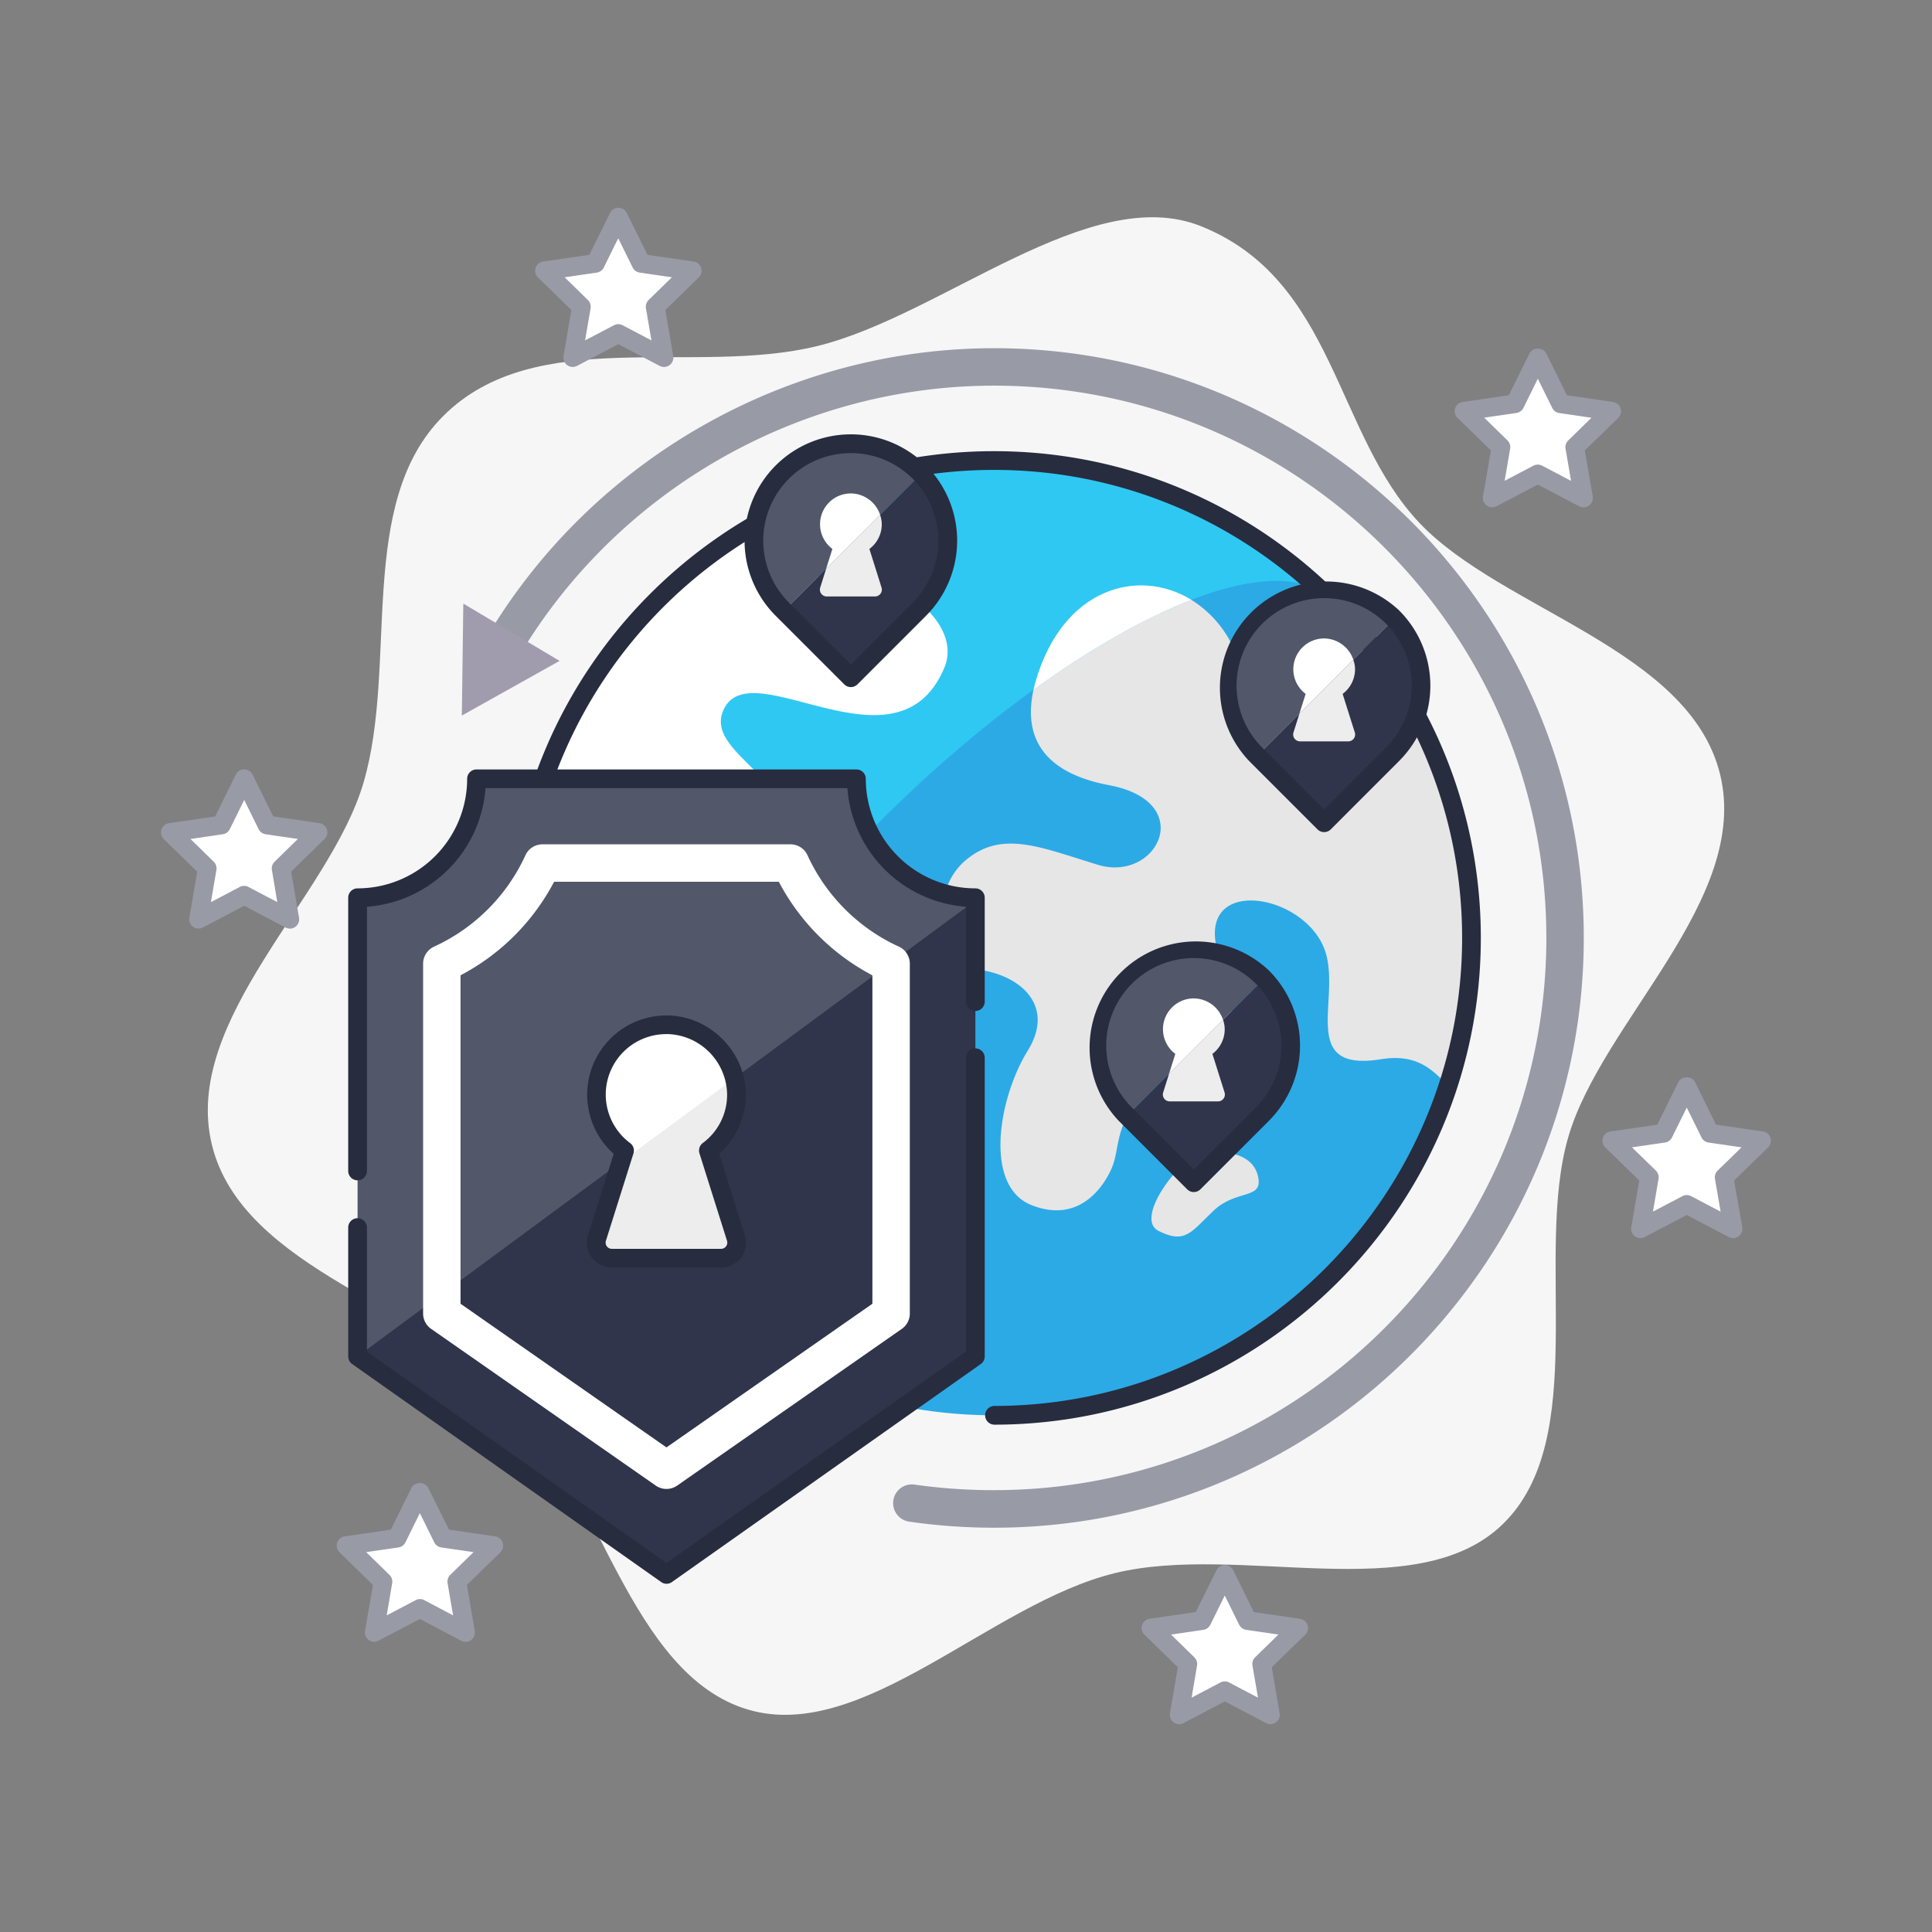 <svg id="b0927364-b10d-4952-a7c7-6f3ebfe5e1ef" data-name="Capa 1" xmlns="http://www.w3.org/2000/svg" viewBox="0 0 1080 1080"><rect x="0" y="0" width="1080" height="1080" fill="#808080" stroke="none"/><defs><style>.ad7509e0-0608-44dc-ac60-1e26b2e83eed{fill:#f6f6f6;}.b6656c3b-94a7-4bce-9911-947e3e5fba48{fill:#2caae6;}.b146a2b8-144a-4076-9e66-dd05ab8a3ecf{fill:#2fc8f2;}.bfa2cc3c-60ca-4735-8598-434961639710{fill:#e6e6e6;}.ee6ded9a-203b-4c8d-b7d7-9e962e811f00{fill:#fff;}.a90baa99-ac16-42a6-b815-9fc645ef0272{fill:#282c3f;}.bc554edf-1a51-43b7-be33-ef5bdbcbb9e7{fill:#989aa6;}.ad369f43-b061-4550-a832-2875996b3cb5{fill:#a09cad;}.f5572e2f-a142-461d-b04e-4aa8e6b90a14{fill:#52576a;}.e9b04ea3-5c2f-45aa-8742-139001064b69{fill:#30354c;}.b43f3334-0041-409f-9671-08ea994ad2b4{fill:#ededed;}</style></defs><title>ICONS S2R</title><path class="ad7509e0-0608-44dc-ac60-1e26b2e83eed" d="M961.57,433c-16.92-69.89-121.79-92-167.9-140.49-47.57-50-47.32-136.07-122.36-166.08-62-24.78-144.94,50-214.38,67S299.3,181,247.72,232.61c-48.8,48.82-25.08,138.27-44.45,204.71-18.77,64.4-101.77,132.62-84.84,202.52s121.79,92,167.9,140.5c47.57,50,65.82,155.84,131.83,175.33,64,18.9,135.47-59.21,204.91-76.25s168.62,19.2,216.78-27.21c49.69-47.89,17.51-150.3,36.88-216.74C895.5,571.07,978.5,502.85,961.57,433Z"/><circle class="b6656c3b-94a7-4bce-9911-947e3e5fba48" cx="555.7" cy="524.3" r="266.86"/><path class="b146a2b8-144a-4076-9e66-dd05ab8a3ecf" d="M491.23,459.84C595.37,355.7,708.54,300,744.14,335.36A266,266,0,0,0,555.7,257.44c-147.38,0-266.86,119.48-266.86,266.86a266,266,0,0,0,77.92,188.45C331.41,677.15,387.09,564,491.23,459.84Z"/><path class="bfa2cc3c-60ca-4735-8598-434961639710" d="M365.62,711.42a268.42,268.42,0,0,0,39.25,32.87c10.31-15.27,26.29-30.4,47.71-25.42,53,12.29,62.9-103.92,7.24-100.58-45.38,2.72-9.69-45.39-55.7-31.62a62.61,62.61,0,0,1-15.22,2.66C357.09,644.17,346.73,690.15,365.62,711.42Z"/><path class="ee6ded9a-203b-4c8d-b7d7-9e962e811f00" d="M379.31,533.12c14.23-3.92,52-15,61.39-55.38,9.9-42.73-49.39-56.38-35.67-82.08C421.46,364.88,502.11,435.35,528,373c9.74-23.52-23.82-50-46.44-47.26-25.84,3.08-49-16.9-52.78-36.06A267.43,267.43,0,0,0,291.21,489.17c-.19,1.47-.39,2.94-.56,4.42q-.39,3.38-.69,6.77-.24,2.81-.42,5.61c-.15,2.1-.3,4.21-.4,6.33s-.13,4.51-.17,6.78c-.07,4-.07,8,0,12,0,1.19,0,2.37.09,3.55q.18,4.56.52,9.14c0,.5.07,1,.11,1.49.55,6.89,1.35,13.8,2.45,20.74a266.48,266.48,0,0,0,19.64,66.64,1.11,1.11,0,0,0,.07.16q2.64,5.94,5.56,11.71l.57,1.11c1.81,3.55,3.71,7.06,5.67,10.51l.91,1.58q2.88,5,6,9.81c.35.55.7,1.1,1.06,1.65q3.13,4.86,6.48,9.55l.95,1.34q3.57,4.93,7.34,9.71l.51.66a271,271,0,0,0,18.72,21c-18.89-21.27-8.53-67.25,23.28-122.09C348.3,591.13,336.46,544.92,379.31,533.12Z"/><path class="bfa2cc3c-60ca-4735-8598-434961639710" d="M819.25,482.7a265.44,265.44,0,0,0-60.78-131.8,184.57,184.57,0,0,0-16.32,19.66c-12.68,17.42-39.09,18.28-53.49-10.21a61.83,61.83,0,0,0-22.64-25c-26.3,10.15-56.57,27.3-88.28,50.23-5.22,23.72,2.48,45.84,42.32,53.36,49.49,9.33,26.87,54.57-6.34,44.48-32.36-9.84-53.68-19.62-74-2.46s-17.11,56.77,9.71,61.46c22.3,3.89,40.09,20.63,25.09,44.89-16.42,26.57-24.79,75.82,2.2,86.4,26,10.2,39.47-9.46,44.2-19.51,5.08-10.82,1.61-18.9,13.59-39.09,8.93-15.07,40-21.74,40-21.74s25.52-9.17,7.78-56.5,44-39.48,57.6-7.54C751.24,556,724.24,599.83,772,592.11c21.4-3.47,29.63,7.32,37.47,14.62A265.47,265.47,0,0,0,819.25,482.7Z"/><path class="bfa2cc3c-60ca-4735-8598-434961639710" d="M703.51,659c1.64,11.45-12.66,5.94-25.18,17.83s-15.73,18.75-30.68,11.28c-13.34-6.68,10.14-38.14,21.05-42S701.18,642.71,703.51,659Z"/><path class="ee6ded9a-203b-4c8d-b7d7-9e962e811f00" d="M578.78,381.36c-.39,1.39-.73,2.8-1,4.21,31.71-22.93,62-40.08,88.28-50.23C636.34,317.07,593.86,328.56,578.78,381.36Z"/><path class="a90baa99-ac16-42a6-b815-9fc645ef0272" d="M555.7,796.4a5.24,5.24,0,0,1,0-10.47c144.26,0,261.63-117.36,261.63-261.63S700,262.68,555.7,262.68,294.07,380,294.07,524.3A260.75,260.75,0,0,0,494.18,778.65a5.24,5.24,0,0,1-2.45,10.18C369.19,759.3,283.61,650.53,283.61,524.3c0-150,122.06-272.09,272.09-272.09S827.79,374.27,827.79,524.3,705.73,796.4,555.7,796.4Z"/><path class="bc554edf-1a51-43b7-be33-ef5bdbcbb9e7" d="M555.7,854a333.64,333.64,0,0,1-47.47-3.39,10.46,10.46,0,1,1,3-20.71A313.75,313.75,0,0,0,555.7,833c170.23,0,308.72-138.48,308.72-308.72S725.93,215.58,555.7,215.58c-108.3,0-210,57.89-265.49,151.07a10.47,10.47,0,0,1-18-10.7c59.21-99.49,167.84-161.3,283.48-161.3,181.77,0,329.65,147.88,329.65,329.65S737.47,854,555.7,854Z"/><polygon class="ad369f43-b061-4550-a832-2875996b3cb5" points="312.81 369.44 258.17 400.01 259 337.41 312.81 369.44"/><path class="f5572e2f-a142-461d-b04e-4aa8e6b90a14" d="M478.75,435.35H266.37a66.5,66.5,0,0,1-66.49,66.49V758.23L372.56,880.11,545.23,758.23V501.84A66.5,66.5,0,0,1,478.75,435.35Z"/><polygon class="e9b04ea3-5c2f-45aa-8742-139001064b69" points="199.88 758.23 372.56 880.11 545.23 758.23 545.23 503.37 199.88 758.23"/><path class="a90baa99-ac16-42a6-b815-9fc645ef0272" d="M372.56,885.34a5.22,5.22,0,0,1-3-1L196.87,762.51a5.24,5.24,0,0,1-2.22-4.28V686a5.24,5.24,0,0,1,10.47,0v69.56L372.56,873.71,540,755.52V591.07a5.24,5.24,0,0,1,10.47,0V758.23a5.24,5.24,0,0,1-2.22,4.28L375.58,884.39A5.22,5.22,0,0,1,372.56,885.34Z"/><path class="a90baa99-ac16-42a6-b815-9fc645ef0272" d="M199.88,659.8a5.23,5.23,0,0,1-5.23-5.23V501.84a5.23,5.23,0,0,1,5.23-5.24,61.32,61.32,0,0,0,61.26-61.25,5.23,5.23,0,0,1,5.23-5.23H478.75a5.23,5.23,0,0,1,5.23,5.23,61.32,61.32,0,0,0,61.25,61.25,5.24,5.24,0,0,1,5.24,5.24v57.83a5.24,5.24,0,1,1-10.47,0V506.88a71.85,71.85,0,0,1-66.3-66.3H271.41a71.83,71.83,0,0,1-66.29,66.3V654.57A5.24,5.24,0,0,1,199.88,659.8Z"/><path class="ee6ded9a-203b-4c8d-b7d7-9e962e811f00" d="M372.56,832.33a10.41,10.41,0,0,1-6-1.88L241,742.84a10.44,10.44,0,0,1-4.48-8.58V538.7a10.48,10.48,0,0,1,6.11-9.52,103.5,103.5,0,0,0,51.09-51.09,10.47,10.47,0,0,1,9.52-6.11H441.88a10.45,10.45,0,0,1,9.52,6.11,103.57,103.57,0,0,0,51.09,51.09,10.46,10.46,0,0,1,6.11,9.52V734.26a10.46,10.46,0,0,1-4.47,8.58L378.55,830.45A10.43,10.43,0,0,1,372.56,832.33ZM257.44,728.8l115.12,80.31L487.67,728.8V545.21a124.45,124.45,0,0,1-52.3-52.3H309.75a124.42,124.42,0,0,1-52.31,52.3Z"/><path class="b43f3334-0041-409f-9671-08ea994ad2b4" d="M396,643.16a38.94,38.94,0,0,0,15.68-32.25c-.55-20.45-17.59-37.51-38-38a39,39,0,0,0-24.52,70.3L333.72,692a8.7,8.7,0,0,0,8.3,11.31H403.1A8.69,8.69,0,0,0,411.39,692Z"/><path class="ee6ded9a-203b-4c8d-b7d7-9e962e811f00" d="M373.64,572.86a39,39,0,0,0-24.52,70.3l-2,6.43,63.45-46.82C406.39,586.12,391.29,573.33,373.64,572.86Z"/><path class="a90baa99-ac16-42a6-b815-9fc645ef0272" d="M403.1,708.55H342a13.93,13.93,0,0,1-13.29-18.12L343.06,645a44.29,44.29,0,0,1,30.72-77.33c23.16.62,42.51,20,43.14,43.14A44.38,44.38,0,0,1,402.05,645l14.33,45.48a13.93,13.93,0,0,1-13.28,18.12ZM372.56,578.08A33.79,33.79,0,0,0,352.27,639a5.22,5.22,0,0,1,1.84,5.75l-15.4,48.84a3.46,3.46,0,0,0,3.31,4.51H403.1a3.46,3.46,0,0,0,3.3-4.51L391,644.73a5.22,5.22,0,0,1,1.84-5.75,33.51,33.51,0,0,0,13.6-27.92,34.31,34.31,0,0,0-32.95-33Z"/><path class="f5572e2f-a142-461d-b04e-4aa8e6b90a14" d="M705.67,546.19A54.19,54.19,0,0,0,629,622.82l.94.95,76.58-76.58C706.25,546.86,706,546.51,705.67,546.19Z"/><path class="e9b04ea3-5c2f-45aa-8742-139001064b69" d="M630,623.77l37.37,37.37,38.32-38.32a54.14,54.14,0,0,0,.89-75.63Z"/><path class="a90baa99-ac16-42a6-b815-9fc645ef0272" d="M667.35,666.37a5.23,5.23,0,0,1-3.7-1.53l-38.31-38.32a59.42,59.42,0,0,1,84-84h0a59.43,59.43,0,0,1,0,84l-38.32,38.32A5.23,5.23,0,0,1,667.35,666.37Zm0-130.79a48.93,48.93,0,0,0-34.61,83.54l34.61,34.62L702,619.12a49,49,0,0,0,0-69.23h0A48.83,48.83,0,0,0,667.35,535.58Z"/><path class="ee6ded9a-203b-4c8d-b7d7-9e962e811f00" d="M667.83,558.12a17.22,17.22,0,0,0-10.82,31l-3.5,11.11,30.17-30.17A17.44,17.44,0,0,0,667.83,558.12Z"/><path class="b43f3334-0041-409f-9671-08ea994ad2b4" d="M684.61,574.91a16.36,16.36,0,0,0-.93-4.84l-30.17,30.17-3.29,10.44a3.84,3.84,0,0,0,3.66,5h27a3.84,3.84,0,0,0,3.66-5l-6.8-21.55A17.17,17.17,0,0,0,684.61,574.91Z"/><path class="f5572e2f-a142-461d-b04e-4aa8e6b90a14" d="M778.52,345a54.19,54.19,0,1,0-76.63,76.63l.94.95L779.41,346C779.11,345.65,778.84,345.3,778.52,345Z"/><path class="e9b04ea3-5c2f-45aa-8742-139001064b69" d="M702.83,422.56l37.37,37.36,38.32-38.31a54.15,54.15,0,0,0,.89-75.64Z"/><path class="a90baa99-ac16-42a6-b815-9fc645ef0272" d="M740.2,465.16a5.26,5.26,0,0,1-3.7-1.53l-38.31-38.32a59.42,59.42,0,0,1,84-84h0a59.43,59.43,0,0,1,0,84L743.9,463.63A5.23,5.23,0,0,1,740.2,465.16Zm0-130.79a48.93,48.93,0,0,0-34.61,83.54l34.61,34.62,34.62-34.62a48.95,48.95,0,0,0,0-69.23h0A48.81,48.81,0,0,0,740.2,334.37Z"/><path class="ee6ded9a-203b-4c8d-b7d7-9e962e811f00" d="M740.68,356.9a17.23,17.23,0,0,0-10.82,31L726.36,399l30.17-30.17A17.45,17.45,0,0,0,740.68,356.9Z"/><path class="b43f3334-0041-409f-9671-08ea994ad2b4" d="M757.47,373.69a16.63,16.63,0,0,0-.94-4.83L726.36,399l-3.29,10.43a3.84,3.84,0,0,0,3.66,5h26.95a3.84,3.84,0,0,0,3.66-5l-6.8-21.54A17.21,17.21,0,0,0,757.47,373.69Z"/><path class="f5572e2f-a142-461d-b04e-4aa8e6b90a14" d="M514,263.92a54.19,54.19,0,1,0-76.63,76.63l.94.94,76.59-76.58C514.55,264.59,514.28,264.23,514,263.92Z"/><path class="e9b04ea3-5c2f-45aa-8742-139001064b69" d="M438.27,341.49l37.38,37.37L514,340.55a54.16,54.16,0,0,0,.9-75.64Z"/><path class="a90baa99-ac16-42a6-b815-9fc645ef0272" d="M475.65,384.09a5.22,5.22,0,0,1-3.7-1.53l-38.32-38.31a59.42,59.42,0,1,1,84,0l-38.31,38.31A5.25,5.25,0,0,1,475.65,384.09Zm0-130.79A48.94,48.94,0,0,0,441,336.85l34.62,34.61,34.61-34.61a48.94,48.94,0,0,0-34.61-83.55Z"/><path class="ee6ded9a-203b-4c8d-b7d7-9e962e811f00" d="M476.12,275.84a17.22,17.22,0,0,0-10.81,31L461.8,318,492,287.8A17.43,17.43,0,0,0,476.12,275.84Z"/><path class="b43f3334-0041-409f-9671-08ea994ad2b4" d="M492.91,292.63a16.56,16.56,0,0,0-.94-4.83L461.8,318l-3.29,10.43a3.84,3.84,0,0,0,3.66,5h26.95a3.84,3.84,0,0,0,3.66-5L486,306.86A17.17,17.17,0,0,0,492.91,292.63Z"/><polygon class="ee6ded9a-203b-4c8d-b7d7-9e962e811f00" points="859.67 199.88 872.42 225.72 900.94 229.87 880.3 249.98 885.17 278.37 859.67 264.96 834.17 278.37 839.04 249.98 818.41 229.87 846.92 225.72 859.67 199.88"/><path class="bc554edf-1a51-43b7-be33-ef5bdbcbb9e7" d="M885.18,283.61a5.16,5.16,0,0,1-2.44-.61l-23.07-12.12L836.6,283a5.23,5.23,0,0,1-7.59-5.51l4.41-25.69-18.66-18.19a5.22,5.22,0,0,1,2.9-8.92l25.79-3.75L855,197.57c1.77-3.58,7.62-3.58,9.38,0l11.54,23.37,25.79,3.75a5.23,5.23,0,0,1,2.9,8.92L885.93,251.8l4.41,25.69a5.26,5.26,0,0,1-5.16,6.12Zm-25.51-23.88a5.13,5.13,0,0,1,2.44.61l16.12,8.47-3.08-17.95a5.22,5.22,0,0,1,1.5-4.63l13-12.71-18-2.62a5.27,5.27,0,0,1-3.94-2.86l-8.06-16.33L851.61,228a5.23,5.23,0,0,1-3.93,2.86l-18,2.62,13,12.71a5.24,5.24,0,0,1,1.5,4.63l-3.08,17.95,16.12-8.47A5.12,5.12,0,0,1,859.67,259.73Z"/><polygon class="ee6ded9a-203b-4c8d-b7d7-9e962e811f00" points="684.67 880.11 697.42 905.95 725.93 910.09 705.3 930.2 710.17 958.6 684.67 945.2 659.16 958.6 664.03 930.2 643.4 910.09 671.91 905.95 684.67 880.11"/><path class="bc554edf-1a51-43b7-be33-ef5bdbcbb9e7" d="M710.17,963.83a5.27,5.27,0,0,1-2.44-.6L684.67,951.1,661.6,963.23a5.24,5.24,0,0,1-7.6-5.51L658.41,932l-18.66-18.19a5.22,5.22,0,0,1,2.9-8.92l25.79-3.76L680,877.8a5.21,5.21,0,0,1,4.69-2.92h0a5.23,5.23,0,0,1,4.69,2.92l11.53,23.36,25.79,3.76a5.22,5.22,0,0,1,2.9,8.92L710.92,932l4.41,25.69a5.24,5.24,0,0,1-2.09,5.11A5.17,5.17,0,0,1,710.17,963.83Zm-55.52-50.08,13,12.71a5.23,5.23,0,0,1,1.5,4.63L666.11,949l16.12-8.47a5.18,5.18,0,0,1,4.87,0L703.22,949l-3.08-17.94a5.23,5.23,0,0,1,1.5-4.63l13-12.71-18-2.63a5.22,5.22,0,0,1-3.94-2.86l-8.05-16.32-8.06,16.32a5.22,5.22,0,0,1-3.94,2.86Z"/><polygon class="ee6ded9a-203b-4c8d-b7d7-9e962e811f00" points="234.72 834.04 247.47 859.87 275.99 864.02 255.35 884.12 260.23 912.52 234.72 899.12 209.22 912.52 214.09 884.12 193.46 864.02 221.97 859.87 234.72 834.04"/><path class="bc554edf-1a51-43b7-be33-ef5bdbcbb9e7" d="M209.22,917.75a5.23,5.23,0,0,1-5.16-6.12L208.47,886,189.8,867.76a5.24,5.24,0,0,1,2.9-8.93l25.8-3.75L230,831.72c1.76-3.58,7.62-3.58,9.38,0L251,855.08l25.79,3.75a5.24,5.24,0,0,1,2.9,8.93L261,886l4.4,25.68a5.23,5.23,0,0,1-7.59,5.52L234.72,905l-23.07,12.13A5.23,5.23,0,0,1,209.22,917.75Zm25.5-23.87a5.16,5.16,0,0,1,2.44.61L253.28,903,250.2,885a5.23,5.23,0,0,1,1.5-4.63l13-12.72-18-2.62a5.24,5.24,0,0,1-3.94-2.85l-8.06-16.34-8.05,16.34a5.25,5.25,0,0,1-3.94,2.85l-18,2.62,13,12.72a5.24,5.24,0,0,1,1.51,4.63L216.17,903l16.12-8.46A5.12,5.12,0,0,1,234.72,893.88Z"/><polygon class="ee6ded9a-203b-4c8d-b7d7-9e962e811f00" points="942.91 607.25 955.84 633.46 984.77 637.67 963.84 658.07 968.78 686.88 942.91 673.27 917.03 686.88 921.98 658.07 901.05 637.67 929.97 633.46 942.91 607.25"/><path class="bc554edf-1a51-43b7-be33-ef5bdbcbb9e7" d="M968.78,692.11a5.19,5.19,0,0,1-2.44-.61l-23.43-12.31L919.47,691.5a5.22,5.22,0,0,1-7.59-5.51l4.47-26.09-19-18.49a5.23,5.23,0,0,1,2.9-8.92l26.21-3.81,11.71-23.74c1.77-3.58,7.63-3.58,9.39,0l11.72,23.74,26.2,3.81a5.23,5.23,0,0,1,2.9,8.92l-19,18.49L973.94,686a5.24,5.24,0,0,1-5.16,6.12Zm-25.87-24.06a5.11,5.11,0,0,1,2.43.6l16.49,8.66L958.68,659a5.25,5.25,0,0,1,1.5-4.63l13.34-13-18.43-2.68a5.23,5.23,0,0,1-3.94-2.86l-8.24-16.7-8.25,16.7a5.21,5.21,0,0,1-3.94,2.86l-18.43,2.68,13.34,13a5.25,5.25,0,0,1,1.5,4.63L924,677.31l16.49-8.66A5.12,5.12,0,0,1,942.91,668.05Z"/><polygon class="ee6ded9a-203b-4c8d-b7d7-9e962e811f00" points="345.65 121.4 358.4 147.23 386.92 151.38 366.28 171.49 371.15 199.88 345.65 186.48 320.15 199.88 325.02 171.49 304.39 151.38 332.9 147.23 345.65 121.4"/><path class="bc554edf-1a51-43b7-be33-ef5bdbcbb9e7" d="M371.15,205.12a5.23,5.23,0,0,1-2.43-.6l-23.07-12.13-23.07,12.13A5.23,5.23,0,0,1,315,199l4.4-25.69-18.66-18.19a5.23,5.23,0,0,1,2.9-8.92l25.8-3.75L341,119.08a5.23,5.23,0,0,1,4.69-2.92h0a5.24,5.24,0,0,1,4.7,2.92l11.53,23.37,25.79,3.75a5.23,5.23,0,0,1,2.9,8.92l-18.66,18.19,4.4,25.69a5.23,5.23,0,0,1-5.16,6.12ZM315.63,155l13,12.71a5.25,5.25,0,0,1,1.51,4.63l-3.08,17.95,16.12-8.47a5.18,5.18,0,0,1,4.87,0l16.11,8.47-3.08-17.95a5.28,5.28,0,0,1,1.51-4.63l13-12.71-18-2.62a5.23,5.23,0,0,1-3.94-2.86l-8.06-16.33-8.06,16.33a5.23,5.23,0,0,1-3.94,2.86Z"/><polygon class="ee6ded9a-203b-4c8d-b7d7-9e962e811f00" points="136.5 435.35 149.25 461.19 177.76 465.33 157.13 485.44 162 513.84 136.5 500.43 111 513.84 115.87 485.44 95.23 465.33 123.75 461.19 136.5 435.35"/><path class="bc554edf-1a51-43b7-be33-ef5bdbcbb9e7" d="M162,519.07a5.3,5.3,0,0,1-2.44-.6L136.5,506.34l-23.07,12.13a5.23,5.23,0,0,1-7.59-5.52l4.4-25.68L91.58,469.08a5.24,5.24,0,0,1,2.9-8.93l25.79-3.75L131.81,433a5.23,5.23,0,0,1,4.69-2.92h0a5.23,5.23,0,0,1,4.69,2.92l11.53,23.36,25.79,3.75a5.23,5.23,0,0,1,2.9,8.93l-18.66,18.19L167.16,513a5.23,5.23,0,0,1-5.16,6.12ZM106.48,469l13,12.72a5.23,5.23,0,0,1,1.5,4.63l-3.08,17.94,16.12-8.47a5.18,5.18,0,0,1,4.87,0l16.12,8.47L152,486.33a5.21,5.21,0,0,1,1.51-4.63l13-12.72-18-2.62a5.24,5.24,0,0,1-3.94-2.86l-8.05-16.33-8.06,16.33a5.23,5.23,0,0,1-3.94,2.86Z"/></svg>
